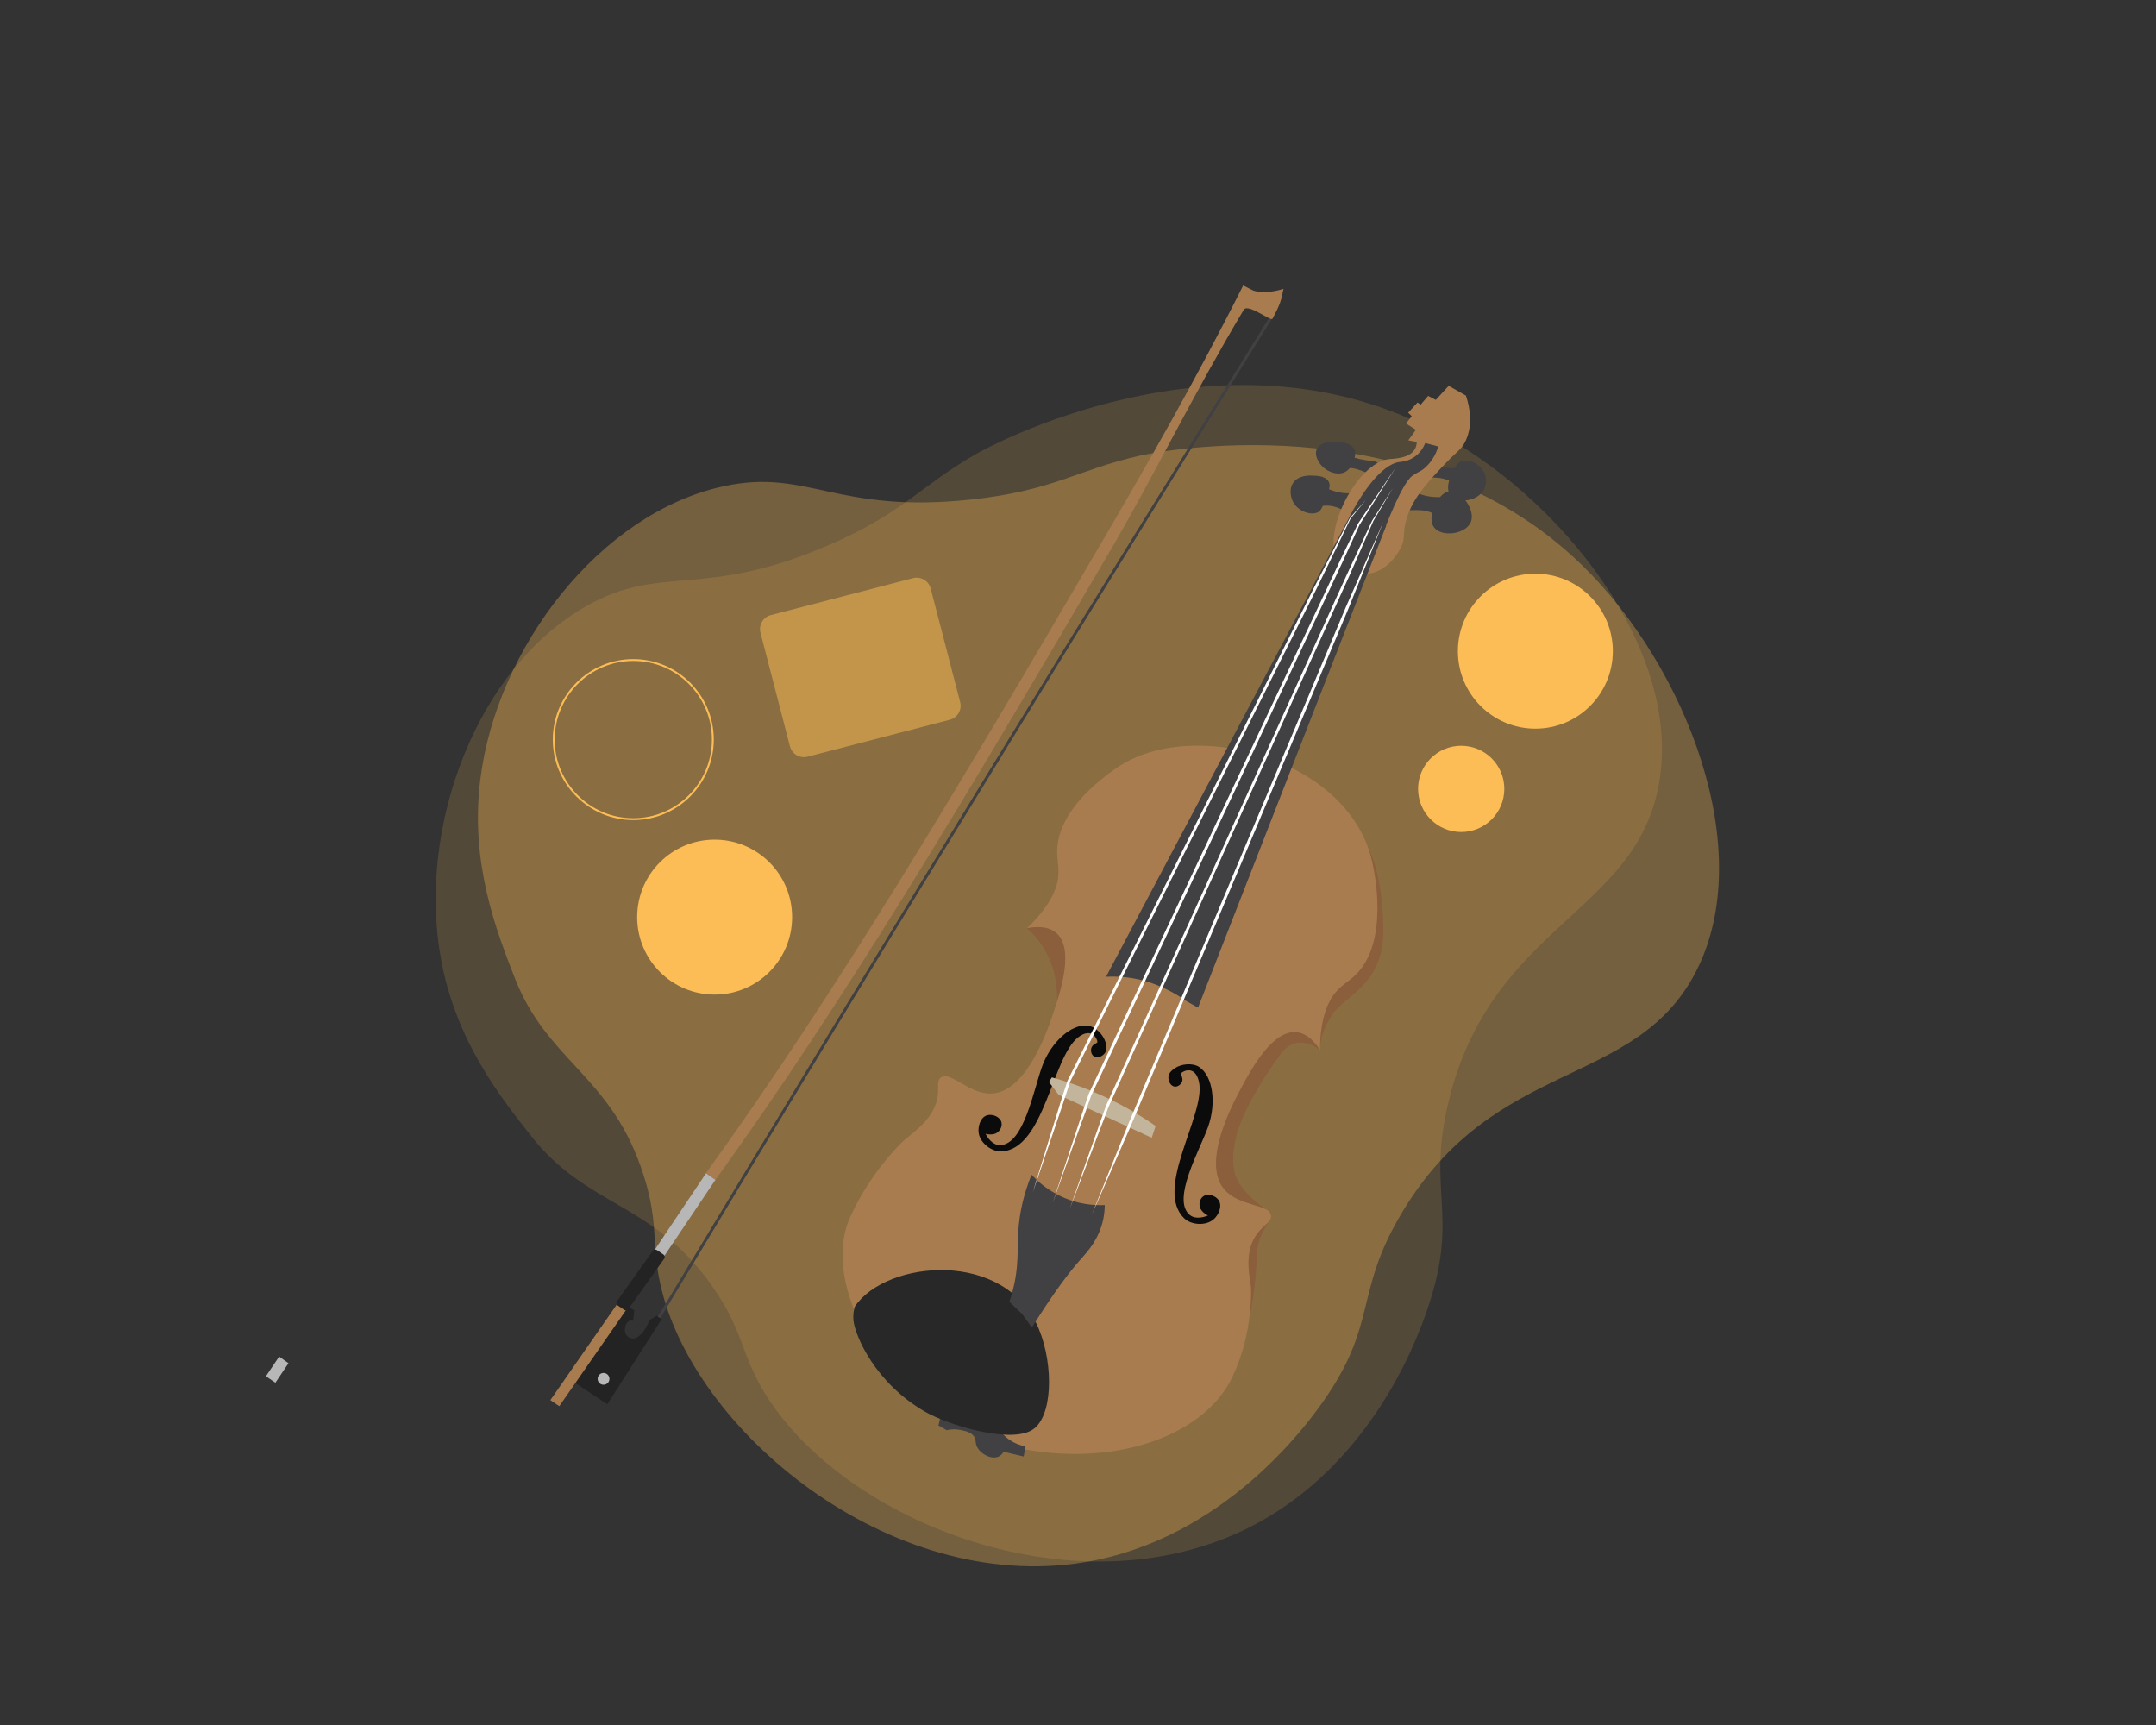 <svg xmlns="http://www.w3.org/2000/svg" xmlns:xlink="http://www.w3.org/1999/xlink" version="1.1" x="0px" y="0px" viewBox="0 0 1500 1200" style="enable-background:new 0 0 1500 1200;" xml:space="preserve">
<rect x="0" y="0" width="1500" height="1200" fill="#333333" stroke="none"/>
<style type="text/css">
	.st0{opacity:0.16;fill:#FDBD56;}
	.st1{opacity:0.32;fill:#FDBD56;}
	.st2{fill:#FDBD56;}
	.st3{opacity:0.5;fill:#FDBD56;}
	.st4{fill:#8B5E3C;}
	.st5{fill:#A97C50;}
	.st6{fill:#0B0B0B;}
	.st7{fill:#414042;}
	.st8{fill:#282828;}
	.st9{fill:#C2B59B;}
	.st10{fill:#FFFFFF;}
	.st11{fill:#232323;}
	.st12{fill:#B7B7B7;}
	.st13{fill:none;stroke:#414042;stroke-width:2;stroke-miterlimit:10;}
</style>
<g id="Layer_3">
	<path class="st0" d="M678.9,315.9c-39.2,22.5-50,40.8-102.9,63.5C488.7,417,460.6,392,408.3,421.4   c-76.5,43-118.1,153.6-101.6,245.2c10.3,57.6,41.8,97.1,63.5,124.5c37.9,47.7,81.8,45.2,122,99.1c23.8,31.9,22.3,47.6,36.8,73.7   c51,91.5,216.1,160.3,339.2,99.1c89.3-44.4,120.6-139.3,125.8-155c21.1-63.9-1.6-78.9,14-142.3c30-122.4,129.6-129.7,146.1-219.8   c17.2-93.5-68.7-201.6-158.8-247.7C847.5,222.4,685.7,312,678.9,315.9z"/>
	<path class="st1" d="M792.9,317c-44,10-59.8,24.3-117,30.5c-94.5,10.2-114-22-172.6-9.2c-85.7,18.6-158,112.1-169.2,204.5   c-7.1,58.1,11.4,105.1,24.1,137.7c22.2,56.7,64.9,67.3,87.4,130.6c13.4,37.5,7.3,52.1,13.6,81.3   c21.9,102.4,159.5,216.7,295.1,194.4c98.4-16.2,156.2-97.7,165.8-111.2c38.9-54.9,21.7-75.8,55.2-131.9   c64.6-108.2,161.9-85.9,204.3-167.1c43.9-84.3-6.4-212.9-79-283.5C981.5,277.2,800.5,315.2,792.9,317z"/>
	<circle class="st2" cx="1016.6" cy="548.8" r="30"/>
	<circle class="st2" cx="1068.2" cy="453" r="53.9"/>
	<circle class="st2" cx="497.2" cy="638" r="53.9"/>
	<g>
		<path class="st2" d="M440.6,570.5c-30.9,0-56-25.1-56-56s25.1-56,56-56s56,25.1,56,56S471.5,570.5,440.6,570.5z M440.6,459.8    c-30.1,0-54.7,24.5-54.7,54.7c0,30.1,24.5,54.7,54.7,54.7c30.1,0,54.7-24.5,54.7-54.7C495.3,484.3,470.8,459.8,440.6,459.8z"/>
	</g>
	<path class="st3" d="M668,488.4c1.4,5.4-1.8,10.9-7.2,12.3l-98.9,25.7c-5.4,1.4-10.9-1.8-12.3-7.2l-20.5-79   c-1.4-5.4,1.8-10.9,7.2-12.3l98.9-25.7c5.4-1.4,10.9,1.8,12.3,7.2L668,488.4z"/>
</g>
<g id="Violin">
	<g>
		<path class="st4" d="M951.7,589.6c10.1,18.4,11,52,10.7,60.4c-1.2,35.7-26.7,42.5-35.5,55.8c-9.4,14.1-8.5,24.7-8.5,24.7    s-15.9-13.8-28,3.5c-15,21.4-37.8,54.9-31.3,82.2c3.2,13.7,24.1,26.8,24.1,26.8c5.4,3.9-8.2,11.9-8.7,29.5    c-1.2,43.2-14.3,77.4-14,78.4c-19.8-75.8-57.1-219-77-294.9L951.7,589.6z"/>
		<path class="st4" d="M714.5,645.8c2.9,2.5,7.8,7.3,12,14.3c20.2,33.5-0.7,74.6,4.3,76.7c8.1,3.4,71.2-97.2,50.3-116.3    c-8.2-7.5-27.2-0.5-43.7,7.7L714.5,645.8z"/>
		<path class="st5" d="M857.3,958.1c15.2-31.7,13-63.3,13-63.3c-1.6-10.2-5-27.2,6.7-39.4c4-4.2,7.6-6.2,7.3-9.7    c-0.5-8.2-22.5-6.1-32.8-18.6c-15.6-19,6.4-59.8,12.5-71.1c6.7-12.4,21.6-40.1,38.5-37.9c7.3,1,12.6,7.2,15.9,12.4    c0,0-0.7-19.8,6.6-33.8c5-9.7,11.6-12.5,17.5-17.9c24.9-23.2,13.1-74.5,12.7-76.8c-13.7-71.3-117.7-102.3-172.7-71.3    c-2,1.1-47.3,27.9-47,62c0.1,8,2.6,14.7-1,25c-5.2,14.9-20,28-20,28c6.1-1.2,14.3-1.6,20,3c13.2,10.7,3.4,40.6-1,54    c-4,12.2-18.5,56.2-43,58c-16,1.1-29.6-16.3-36-11c-2.7,2.2-1.4,6.3-2,12c-1.7,15.7-16.1,25.4-24,32c0,0-22.6,20.9-37,53    c-21,46.7,21.9,125.3,98.9,156.3C766.3,1025.1,836.5,1001.5,857.3,958.1z"/>
	</g>
	<path class="st6" d="M821.8,746.5c-0.8,0.9,1.5,3,0.7,5.7c-0.7,2.1-3,4-5.3,3.7c-2.9-0.4-4.5-4-4.3-6.7c0.2-3.2,3.2-5.2,4.3-6   c4.7-3.2,12.5-3.9,17-1c9.7,6.3,12.2,25.1,6.3,41.7c-5.7,16.1-25.7,50.7-12.7,61.3c4.1,3.4,10.5,1.3,12.7,0.3   c-0.7-0.1-3.1-1.5-4.7-3.7c-2.1-2.8-1.5-7.2,1-9.3c3.3-2.8,8.8-0.8,11,2.3c2.8,4.1,0.1,10.3-3.3,13.3c-5.5,4.9-15.6,4-20.3-0.3   c-22-20.3,14.8-72.4,10-95C831.6,740.6,823,745.2,821.8,746.5z"/>
	<path class="st6" d="M763.5,724.8c0,1.1-3.1,1.3-4.1,3.9c-0.8,2-0.2,5,1.7,6.2c2.5,1.6,6-0.1,7.6-2.3c1.9-2.6,0.9-6,0.5-7.4   c-1.6-5.5-7-11-12.4-11.7c-11.5-1.4-25.5,11.5-31.6,27.9c-6,16-12.8,55.3-29.6,55.2c-5.3,0-8.9-5.7-9.9-7.9   c0.6,0.3,3.4,0.8,5.9,0.2c3.4-0.8,5.8-4.6,5.2-7.8c-0.7-4.2-6.3-6.3-9.9-5.3c-4.8,1.3-6.7,7.9-6,12.4c1.1,7.3,9.4,13.1,15.8,12.8   c29.9-1.5,35.1-65,53.3-79.3C759.8,714.1,763.5,723.1,763.5,724.8z"/>
	<path class="st7" d="M685.5,965.8c0.2,3.6,2.2,28.6,20,37.7c2.2,1.1,4.8,2.1,8,2.7l-1.3,7l-14-3.3c-0.6,1.2-1.7,2.5-3.3,3.3   c-4.9,2.4-12.8-1.6-15.3-7c-1.4-3.1-0.2-4.5-2-7c-2.1-2.9-5.7-3.7-8.7-4.3c-2.1-0.5-5.8-1-10.3,0l-5.7-3.3l2.7-11.3L685.5,965.8z"/>
	<path class="st8" d="M593.8,918.8c1.2,10.5,15,43.2,49.7,63.2c16.3,9.4,58,22,74,13.1c15.1-8.3,15.7-45.3,5.3-70.5   c-23-55.9-106-48.2-128-15.8C594.8,908.8,593.2,913.1,593.8,918.8z"/>
	<path class="st7" d="M1008.5,341.8c-4.9,0.4-8.2,6.1-9.3,8c-2.5,4.3-5.2,12.5-1.3,17.3c5.3,6.7,21.6,4.6,25.3-3.7   C1027,354.9,1016.6,341.2,1008.5,341.8z"/>
	<path class="st7" d="M1011.4,326.7c1.4-2.5,2.7-4.9,5.5-5.9c5.3-2,12.8,2,15.7,8c1.8,3.8,1.8,8.7-0.6,12.5   c-4.7,7.5-17.6,9-22.4,3.9C1004.2,339.5,1010.7,327.9,1011.4,326.7z"/>
	<path class="st7" d="M924.5,335.2c1.3,2.5,0.2,5.4-2,11.3c-2.1,5.6-3.2,8.4-5.3,9.7c-5,2.8-14.3-0.5-17.7-7.3   c-0.2-0.4-3.5-7.1,0-12.7c3.7-5.8,11.6-5.5,14.3-5.3C916.3,330.9,922.4,331.2,924.5,335.2z"/>
	<path class="st7" d="M942.5,313.2c0.9,2.4,0.1,4.8-0.7,7c-0.6,1.7-2,5.9-5.7,8c-5.7,3.2-14.2-0.4-18-6c-0.7-1-3.8-5.6-2-9.7   c2-4.7,8.9-5.2,11.3-5.3C932.4,306.8,940.6,308.1,942.5,313.2z"/>
	<path class="st7" d="M979.5,341.8c0.7-0.3,2.1-0.7,4.3,0c1.1,0.6,2.8,1.4,5,2.2c9.9,3.4,15.2,0.3,18.3,3.5   c3.7,3.7,1.7,13.2-1.7,14.3c-1.8,0.6-3.2-1.5-6.7-3.7c-10.3-6.3-19.6-0.5-22.7-5.3C974.1,349.6,975.9,343.4,979.5,341.8z"/>
	<path class="st7" d="M989.2,322.8c0.7-0.2,2.1-0.5,4.3,0c1.1,0.4,2.8,1,5,1.5c9.9,2.4,15.2,0.2,18.3,2.5c3.7,2.6,1.7,9.4-1.7,10.2   c-1.8,0.4-3.2-1.1-6.7-2.6c-10.3-4.4-19.6-0.4-22.7-3.8C983.9,328.3,985.6,323.9,989.2,322.8z"/>
	<path class="st7" d="M944.6,344.9c-0.5-0.6-1.6-1.5-4-1.8c-1.2,0.1-3.1,0.1-5.5-0.1c-10.5-0.9-14-5.9-18.2-4.3   c-4.9,1.9-7,11.3-4.3,13.8c1.4,1.3,3.5-0.1,7.6-0.6c11.9-1.5,18.1,7.6,22.9,4.4C946.3,354.2,947.2,347.8,944.6,344.9z"/>
	<path class="st7" d="M958.6,322.1c-0.6-0.5-1.8-1.3-4-1.6c-1.1,0-3-0.1-5.2-0.5c-10.1-1.5-14.1-5.6-17.9-4.7c-4.4,1.1-5.2,8-2.3,10   c1.5,1.1,3.3,0.2,7.2,0.1c11.2-0.2,18.3,7.1,22.4,5.1C961.5,329.3,961.5,324.5,958.6,322.1z"/>
	<path class="st5" d="M1019.9,275.2c2.7,8.2,4.9,20,0,31c-2.9,6.6-5.8,7.1-15.8,17.8c-12.1,12.9-22.4,23.9-26.2,39.5   c-2.2,9.1,0,10.9-3.4,17.7c-0.5,1-8.7,17.3-24,18c-0.5,0-13,0.4-19-7.9c-13.4-18.4,12-69.3,34.8-71.9c3.7-0.4,14-0.4,17.9-6.7   c1.2-1.9,1.4-3.9,1.5-5.2l-5.9-1.2l5.3-7.3l-6.9-4.4l4-5.1l-2.5-2.4l6.5-7.1l2.2,1.5l5.2-6.1l5.3,2.8l9-9.8L1019.9,275.2z"/>
	<path class="st7" d="M964.5,365.5L833.5,701l-8-4.5c-0.6-0.4-1.1-0.8-1.7-1.2c-10.2-6.9-25.5-14.7-44.8-15.8   c-3.3-0.2-6.5-0.2-9.5,0c56.7-107,113.3-214,170-321c4.4,1.2,8.9,0.5,13.3,1.7C956.7,361.3,960.6,364.4,964.5,365.5z"/>
	<path class="st7" d="M715.5,822.9c-4.4,12.3-6,22.4-6.7,29.4c-1.5,16,0.7,28.4-4.8,47.6c-0.7,2.5-1.4,4.5-1.8,5.7l9,8.6l6.7,9.3   c15-24,26-38.7,34.7-48.3c3.6-4.1,12.1-13,15-27.2c0.8-4,1-7.4,1-9.7c-6.5,0.3-18.7-0.1-32-6.8c-8.8-4.4-15-10.1-19-14.3   L715.5,822.9z"/>
	<path class="st7" d="M991.6,308.2c-1.2,2.8-3.3,6.7-7.3,9.5c-4.6,3.3-9.4,3.6-10.7,3.7c-6.4,0.7-19.1,8.1-35.2,39l24.7,8   c0.6-0.9,12-31.9,19.4-37.3c4.6-3.3,6.3-3,10.1-6.8c4.6-4.6,6.9-9.9,8.1-13.7L991.6,308.2z"/>
	<path class="st9" d="M804,783.3c-11.3-7.9-25.9-16.5-43.8-24c-10.1-4.2-19.7-7.4-28.4-9.8l-2,3.2l6.7,8.9l64.8,29.9L804,783.3z"/>
	<g>
		<path class="st10" d="M950.5,347.5l-10.8,13.2l0-0.1c-8,16.4-15.8,32.9-23.9,49.3l-24.5,49l-49,98l-98,196l0.1-0.1    c-2.1,6.4-4.1,12.8-6.3,19.2l-6.5,19.2l-13.1,38.3l11.9-38.7l6-19.3c1.9-6.5,4.1-12.9,6.2-19.3l0-0.1l0-0.1l98-196l49-98l24.5-49    c8.3-16.3,16.8-32.4,25.1-48.7l0,0l0,0L950.5,347.5z"/>
	</g>
	<g>
		<path class="st10" d="M732.5,836.5l12.4-37.7l6.2-18.8l3.1-9.4l3.2-9.4l0-0.1l0,0l93.5-198.5l46.8-99.2l23.4-49.6l11.7-24.8    c3.9-8.2,8-16.4,12-24.7l0,0l0,0l26.2-39L946,364.9l0-0.1c-3.8,8.3-7.5,16.7-11.4,25L923,414.5l-23.4,49.6l-46.8,99.3l-93.5,198.5    l0-0.1l-3.3,9.4l-3.4,9.3l-6.8,18.7L732.5,836.5z"/>
	</g>
	<g>
		<path class="st10" d="M969.1,339.5l-13.6,22.9l0,0L944.3,388l-5.6,12.8l-5.8,12.7l-23.1,50.9l-46.2,101.8l-92.3,203.7l0-0.1    c-2.1,5.9-4.4,11.8-6.7,17.7l-6.7,17.7l-13.5,35.3l12.5-35.7l6.3-17.8c2.1-5.9,4.1-11.9,6.3-17.8l0,0l0,0l92.3-203.7l46.2-101.8    l23.1-50.9l5.8-12.7l5.9-12.7l11.9-25.3l0,0l0,0L969.1,339.5z"/>
	</g>
	<g>
		<path class="st10" d="M759.8,844.5c8.1-20.2,16.3-40.4,24.4-60.6l25.3-60.2l50.7-120.4l50.7-120.4l25.3-60.2l26.3-59.8l-24.4,60.6    l-25.3,60.2l-50.7,120.4l-50.7,120.4l-25.3,60.2C777.3,804.6,768.6,824.6,759.8,844.5z"/>
	</g>
</g>
<g id="Bow">
	<path class="st11" d="M438,909.5l3.3,2.1l-0.8,7.2c-0.8-0.2-1.7-0.3-2.5,0c-3,1.1-4.4,6.8-2.2,10c0.9,1.2,2.4,2.2,4,2.3   c4.2,0.4,9-4.7,12-12.7l5.2-3.2l3.5,2.2l-38,59.5l-22.2-14.8l33.1-50.6L438,909.5z"/>
	<polygon class="st5" points="389.1,978.2 382.9,974 429.6,906.8 435.8,911  "/>
	<circle class="st12" cx="419.9" cy="959.2" r="4.1"/>
	<path class="st13" d="M884.5,220.5c-61.3,98.5-122.3,197.1-183,296c-81.6,133-162.6,266.3-243,400"/>
	<path class="st5" d="M497.7,820.8l-6.5-4.7c91.4-126.7,175.4-268,275.8-439.7c29-49.5,66.2-114.4,97.9-177.8l7.2,3.6   c9.3,2.8,20.9-1.3,20.9-1.3c-0.6,2.1-1.1,6.2-2.6,10.2c-1.7,4.5-4.8,10-5.1,10.6c-1.1,2.1-17.1-11-20-6.2   c-34.1,57.1-64.4,118.8-91.4,165C673.4,552.4,589.3,693.9,497.7,820.8z"/>
	<polygon class="st12" points="462.1,873.8 455.6,869.3 491.2,816.2 497.7,820.8  "/>
	<path class="st11" d="M434.3,911.2l-4.6-3.1c-0.9-0.6-1.2-1.9-0.5-2.9l25-35.1c0.6-0.9,1.9-1.1,2.8-0.5l4.6,3.1   c0.9,0.6,1.2,1.9,0.5,2.9l-25,35.1C436.5,911.6,435.2,911.9,434.3,911.2z"/>
	<polygon class="st12" points="191.6,961.9 185,957.4 194.2,943.7 200.7,948.3  "/>
</g>
</svg>
